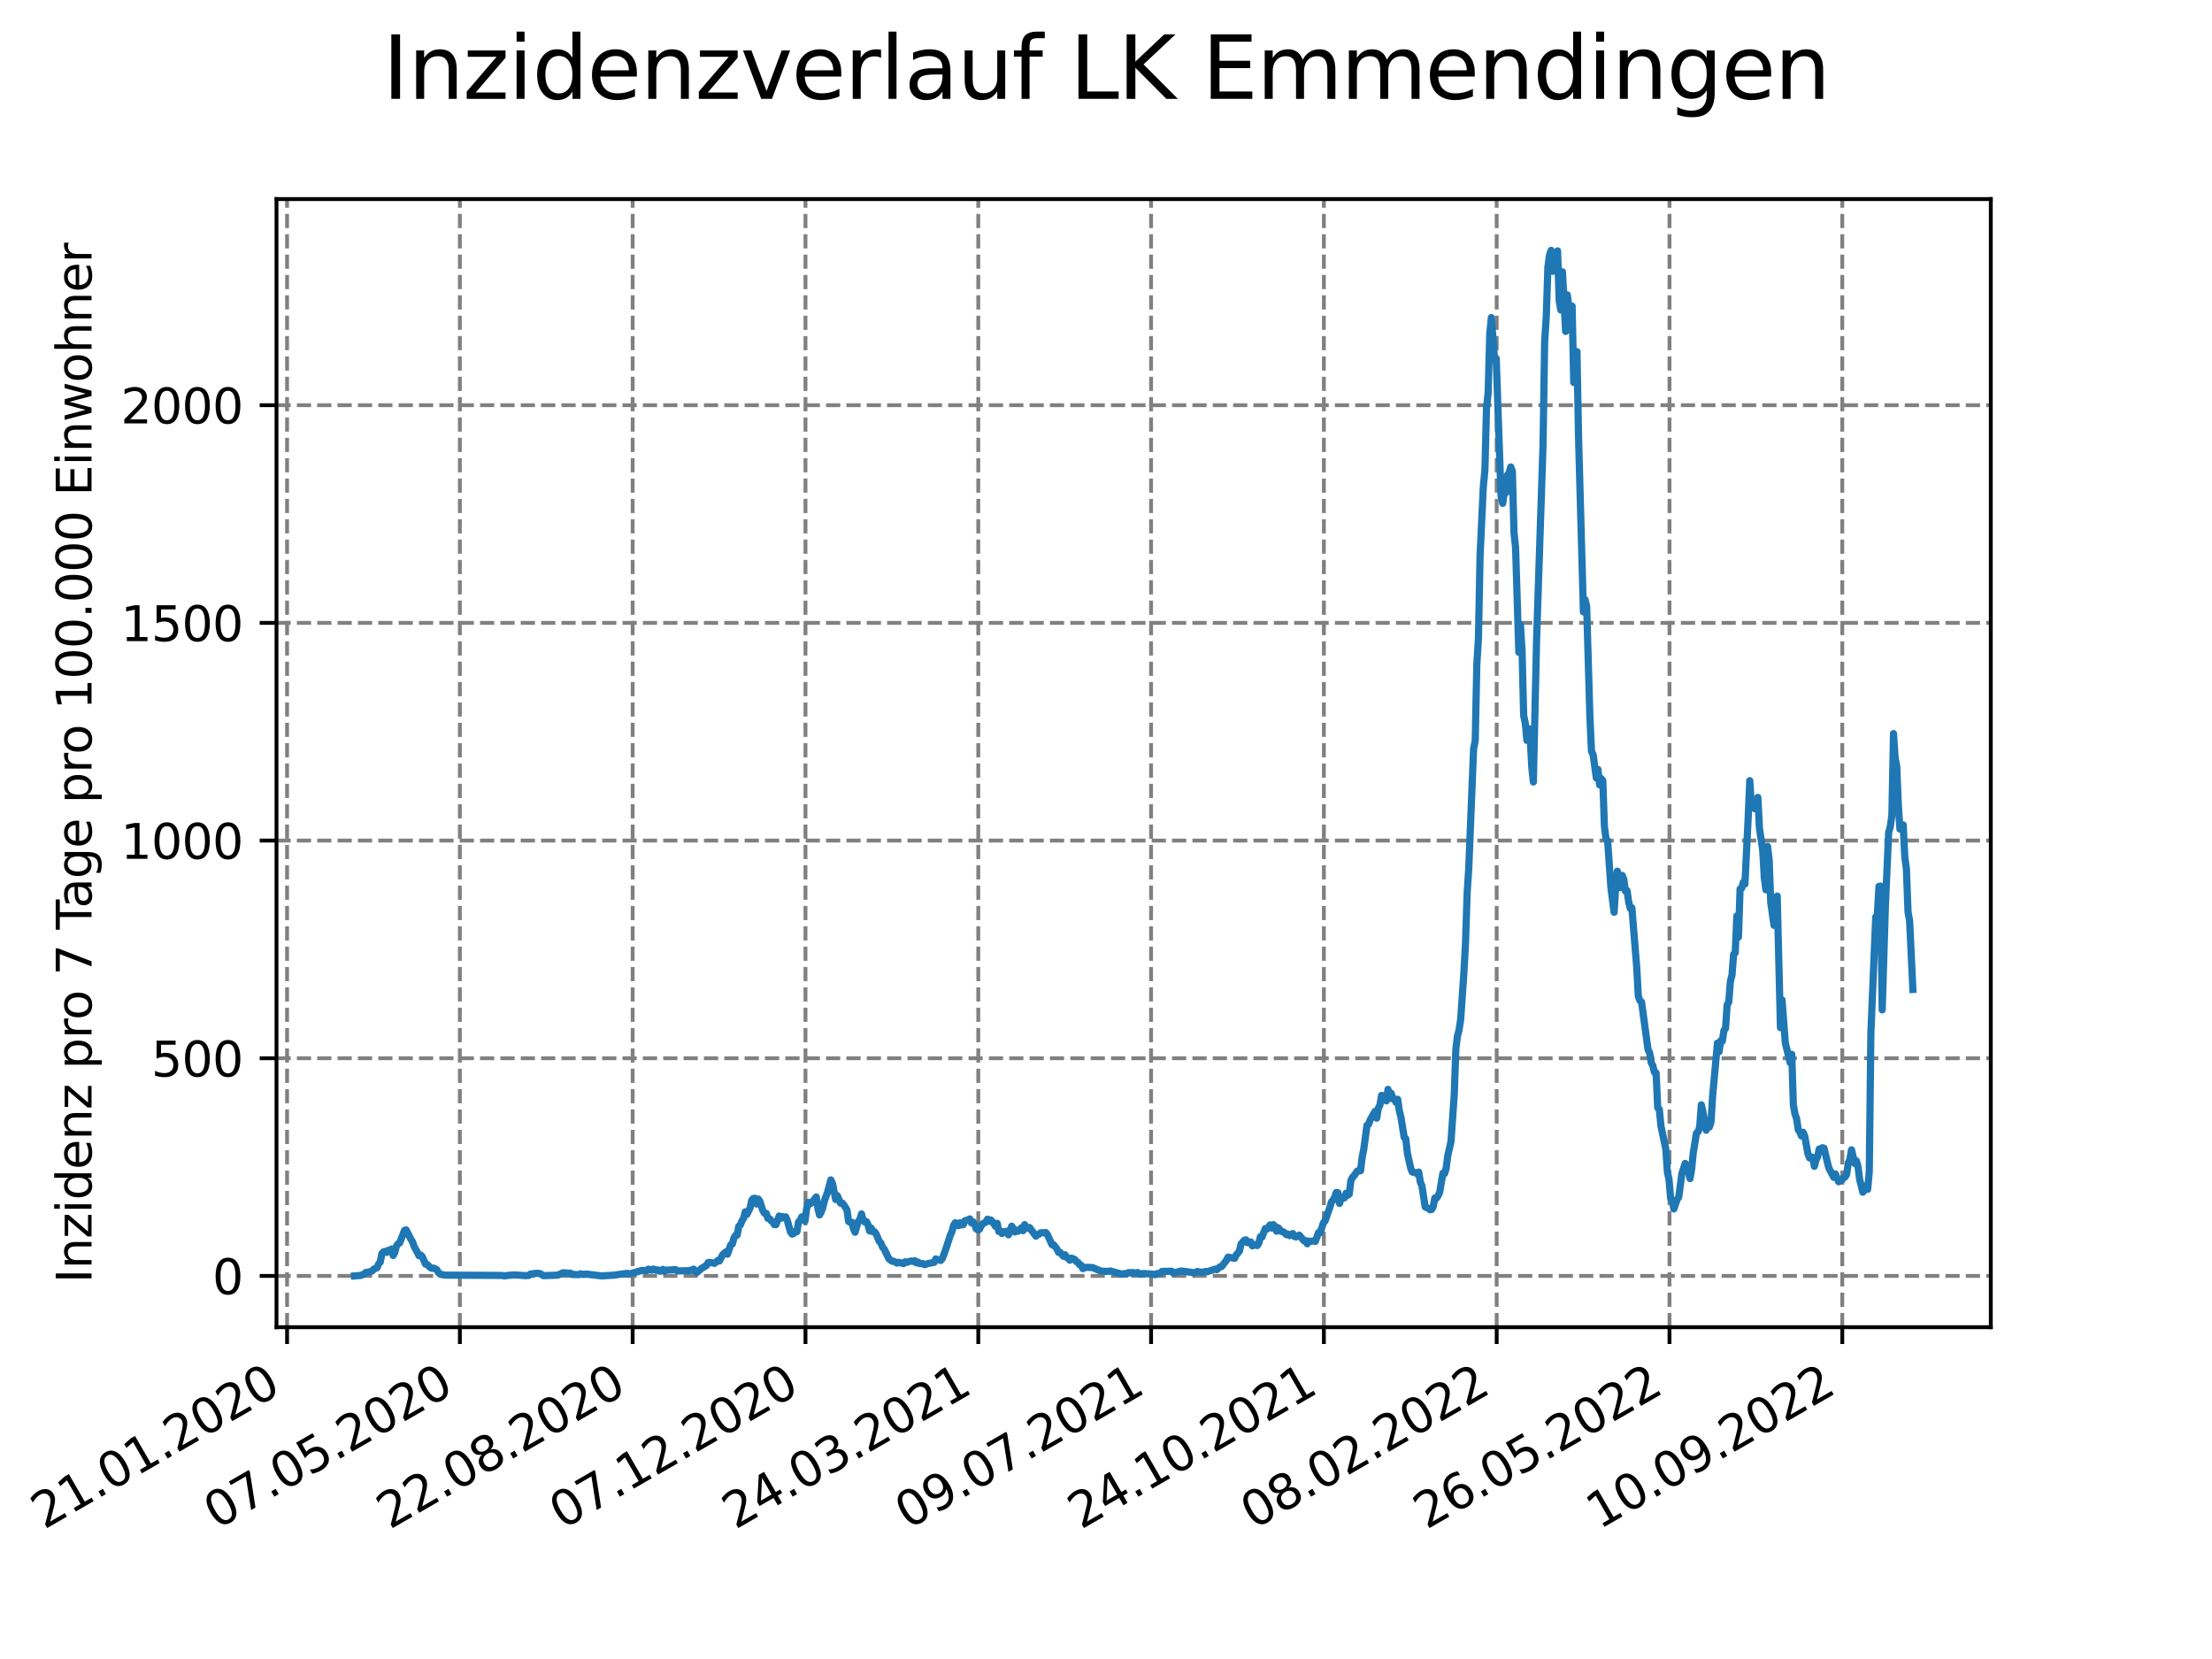 <?xml version="1.0" encoding="utf-8" standalone="no"?>
<!DOCTYPE svg PUBLIC "-//W3C//DTD SVG 1.1//EN"
  "http://www.w3.org/Graphics/SVG/1.1/DTD/svg11.dtd">
<svg xmlns:xlink="http://www.w3.org/1999/xlink" width="460.8pt" height="345.6pt" viewBox="0 0 460.8 345.6" xmlns="http://www.w3.org/2000/svg" version="1.1">
 <defs>
  <style type="text/css">*{stroke-linejoin: round; stroke-linecap: butt}</style>
 </defs>
 <g id="figure_1">
  <g id="patch_1">
   <path d="M 0 345.6 
L 460.8 345.6 
L 460.8 0 
L 0 0 
z
" style="fill: #ffffff"/>
  </g>
  <g id="axes_1">
   <g id="patch_2">
    <path d="M 57.6 276.48 
L 414.72 276.48 
L 414.72 41.472 
L 57.6 41.472 
z
" style="fill: #ffffff"/>
   </g>
   <g id="matplotlib.axis_1">
    <g id="xtick_1">
     <g id="line2d_1">
      <path d="M 59.801 276.48 
L 59.801 41.472 
" clip-path="url(#p11bfceb995)" style="fill: none; stroke-dasharray: 2.96,1.28; stroke-dashoffset: 0; stroke: #808080; stroke-width: 0.8"/>
     </g>
     <g id="line2d_2">
      <defs>
       <path id="m213bbe33f7" d="M 0 0 
L 0 3.5 
" style="stroke: #000000; stroke-width: 0.8"/>
      </defs>
      <g>
       <use xlink:href="#m213bbe33f7" x="59.801" y="276.48" style="stroke: #000000; stroke-width: 0.8"/>
      </g>
     </g>
     <g id="text_1">
      <!-- 21.01.2020 -->
      <g transform="translate(9.176 318.689) rotate(-30) scale(0.1 -0.1)">
       <defs>
        <path id="DejaVuSans-32" d="M 1228 531 
L 3431 531 
L 3431 0 
L 469 0 
L 469 531 
Q 828 903 1448 1529 
Q 2069 2156 2228 2338 
Q 2531 2678 2651 2914 
Q 2772 3150 2772 3378 
Q 2772 3750 2511 3984 
Q 2250 4219 1831 4219 
Q 1534 4219 1204 4116 
Q 875 4013 500 3803 
L 500 4441 
Q 881 4594 1212 4672 
Q 1544 4750 1819 4750 
Q 2544 4750 2975 4387 
Q 3406 4025 3406 3419 
Q 3406 3131 3298 2873 
Q 3191 2616 2906 2266 
Q 2828 2175 2409 1742 
Q 1991 1309 1228 531 
z
" transform="scale(0.016)"/>
        <path id="DejaVuSans-31" d="M 794 531 
L 1825 531 
L 1825 4091 
L 703 3866 
L 703 4441 
L 1819 4666 
L 2450 4666 
L 2450 531 
L 3481 531 
L 3481 0 
L 794 0 
L 794 531 
z
" transform="scale(0.016)"/>
        <path id="DejaVuSans-2e" d="M 684 794 
L 1344 794 
L 1344 0 
L 684 0 
L 684 794 
z
" transform="scale(0.016)"/>
        <path id="DejaVuSans-30" d="M 2034 4250 
Q 1547 4250 1301 3770 
Q 1056 3291 1056 2328 
Q 1056 1369 1301 889 
Q 1547 409 2034 409 
Q 2525 409 2770 889 
Q 3016 1369 3016 2328 
Q 3016 3291 2770 3770 
Q 2525 4250 2034 4250 
z
M 2034 4750 
Q 2819 4750 3233 4129 
Q 3647 3509 3647 2328 
Q 3647 1150 3233 529 
Q 2819 -91 2034 -91 
Q 1250 -91 836 529 
Q 422 1150 422 2328 
Q 422 3509 836 4129 
Q 1250 4750 2034 4750 
z
" transform="scale(0.016)"/>
       </defs>
       <use xlink:href="#DejaVuSans-32"/>
       <use xlink:href="#DejaVuSans-31" x="63.623"/>
       <use xlink:href="#DejaVuSans-2e" x="127.246"/>
       <use xlink:href="#DejaVuSans-30" x="159.033"/>
       <use xlink:href="#DejaVuSans-31" x="222.656"/>
       <use xlink:href="#DejaVuSans-2e" x="286.279"/>
       <use xlink:href="#DejaVuSans-32" x="318.066"/>
       <use xlink:href="#DejaVuSans-30" x="381.689"/>
       <use xlink:href="#DejaVuSans-32" x="445.312"/>
       <use xlink:href="#DejaVuSans-30" x="508.936"/>
      </g>
     </g>
    </g>
    <g id="xtick_2">
     <g id="line2d_3">
      <path d="M 95.799 276.48 
L 95.799 41.472 
" clip-path="url(#p11bfceb995)" style="fill: none; stroke-dasharray: 2.96,1.28; stroke-dashoffset: 0; stroke: #808080; stroke-width: 0.8"/>
     </g>
     <g id="line2d_4">
      <g>
       <use xlink:href="#m213bbe33f7" x="95.799" y="276.48" style="stroke: #000000; stroke-width: 0.8"/>
      </g>
     </g>
     <g id="text_2">
      <!-- 07.05.2020 -->
      <g transform="translate(45.174 318.689) rotate(-30) scale(0.1 -0.1)">
       <defs>
        <path id="DejaVuSans-37" d="M 525 4666 
L 3525 4666 
L 3525 4397 
L 1831 0 
L 1172 0 
L 2766 4134 
L 525 4134 
L 525 4666 
z
" transform="scale(0.016)"/>
        <path id="DejaVuSans-35" d="M 691 4666 
L 3169 4666 
L 3169 4134 
L 1269 4134 
L 1269 2991 
Q 1406 3038 1543 3061 
Q 1681 3084 1819 3084 
Q 2600 3084 3056 2656 
Q 3513 2228 3513 1497 
Q 3513 744 3044 326 
Q 2575 -91 1722 -91 
Q 1428 -91 1123 -41 
Q 819 9 494 109 
L 494 744 
Q 775 591 1075 516 
Q 1375 441 1709 441 
Q 2250 441 2565 725 
Q 2881 1009 2881 1497 
Q 2881 1984 2565 2268 
Q 2250 2553 1709 2553 
Q 1456 2553 1204 2497 
Q 953 2441 691 2322 
L 691 4666 
z
" transform="scale(0.016)"/>
       </defs>
       <use xlink:href="#DejaVuSans-30"/>
       <use xlink:href="#DejaVuSans-37" x="63.623"/>
       <use xlink:href="#DejaVuSans-2e" x="127.246"/>
       <use xlink:href="#DejaVuSans-30" x="159.033"/>
       <use xlink:href="#DejaVuSans-35" x="222.656"/>
       <use xlink:href="#DejaVuSans-2e" x="286.279"/>
       <use xlink:href="#DejaVuSans-32" x="318.066"/>
       <use xlink:href="#DejaVuSans-30" x="381.689"/>
       <use xlink:href="#DejaVuSans-32" x="445.312"/>
       <use xlink:href="#DejaVuSans-30" x="508.936"/>
      </g>
     </g>
    </g>
    <g id="xtick_3">
     <g id="line2d_5">
      <path d="M 131.797 276.48 
L 131.797 41.472 
" clip-path="url(#p11bfceb995)" style="fill: none; stroke-dasharray: 2.96,1.28; stroke-dashoffset: 0; stroke: #808080; stroke-width: 0.8"/>
     </g>
     <g id="line2d_6">
      <g>
       <use xlink:href="#m213bbe33f7" x="131.797" y="276.48" style="stroke: #000000; stroke-width: 0.8"/>
      </g>
     </g>
     <g id="text_3">
      <!-- 22.08.2020 -->
      <g transform="translate(81.172 318.689) rotate(-30) scale(0.1 -0.1)">
       <defs>
        <path id="DejaVuSans-38" d="M 2034 2216 
Q 1584 2216 1326 1975 
Q 1069 1734 1069 1313 
Q 1069 891 1326 650 
Q 1584 409 2034 409 
Q 2484 409 2743 651 
Q 3003 894 3003 1313 
Q 3003 1734 2745 1975 
Q 2488 2216 2034 2216 
z
M 1403 2484 
Q 997 2584 770 2862 
Q 544 3141 544 3541 
Q 544 4100 942 4425 
Q 1341 4750 2034 4750 
Q 2731 4750 3128 4425 
Q 3525 4100 3525 3541 
Q 3525 3141 3298 2862 
Q 3072 2584 2669 2484 
Q 3125 2378 3379 2068 
Q 3634 1759 3634 1313 
Q 3634 634 3220 271 
Q 2806 -91 2034 -91 
Q 1263 -91 848 271 
Q 434 634 434 1313 
Q 434 1759 690 2068 
Q 947 2378 1403 2484 
z
M 1172 3481 
Q 1172 3119 1398 2916 
Q 1625 2713 2034 2713 
Q 2441 2713 2670 2916 
Q 2900 3119 2900 3481 
Q 2900 3844 2670 4047 
Q 2441 4250 2034 4250 
Q 1625 4250 1398 4047 
Q 1172 3844 1172 3481 
z
" transform="scale(0.016)"/>
       </defs>
       <use xlink:href="#DejaVuSans-32"/>
       <use xlink:href="#DejaVuSans-32" x="63.623"/>
       <use xlink:href="#DejaVuSans-2e" x="127.246"/>
       <use xlink:href="#DejaVuSans-30" x="159.033"/>
       <use xlink:href="#DejaVuSans-38" x="222.656"/>
       <use xlink:href="#DejaVuSans-2e" x="286.279"/>
       <use xlink:href="#DejaVuSans-32" x="318.066"/>
       <use xlink:href="#DejaVuSans-30" x="381.689"/>
       <use xlink:href="#DejaVuSans-32" x="445.312"/>
       <use xlink:href="#DejaVuSans-30" x="508.936"/>
      </g>
     </g>
    </g>
    <g id="xtick_4">
     <g id="line2d_7">
      <path d="M 167.795 276.48 
L 167.795 41.472 
" clip-path="url(#p11bfceb995)" style="fill: none; stroke-dasharray: 2.96,1.28; stroke-dashoffset: 0; stroke: #808080; stroke-width: 0.8"/>
     </g>
     <g id="line2d_8">
      <g>
       <use xlink:href="#m213bbe33f7" x="167.795" y="276.48" style="stroke: #000000; stroke-width: 0.8"/>
      </g>
     </g>
     <g id="text_4">
      <!-- 07.12.2020 -->
      <g transform="translate(117.169 318.689) rotate(-30) scale(0.1 -0.1)">
       <use xlink:href="#DejaVuSans-30"/>
       <use xlink:href="#DejaVuSans-37" x="63.623"/>
       <use xlink:href="#DejaVuSans-2e" x="127.246"/>
       <use xlink:href="#DejaVuSans-31" x="159.033"/>
       <use xlink:href="#DejaVuSans-32" x="222.656"/>
       <use xlink:href="#DejaVuSans-2e" x="286.279"/>
       <use xlink:href="#DejaVuSans-32" x="318.066"/>
       <use xlink:href="#DejaVuSans-30" x="381.689"/>
       <use xlink:href="#DejaVuSans-32" x="445.312"/>
       <use xlink:href="#DejaVuSans-30" x="508.936"/>
      </g>
     </g>
    </g>
    <g id="xtick_5">
     <g id="line2d_9">
      <path d="M 203.793 276.48 
L 203.793 41.472 
" clip-path="url(#p11bfceb995)" style="fill: none; stroke-dasharray: 2.96,1.28; stroke-dashoffset: 0; stroke: #808080; stroke-width: 0.8"/>
     </g>
     <g id="line2d_10">
      <g>
       <use xlink:href="#m213bbe33f7" x="203.793" y="276.48" style="stroke: #000000; stroke-width: 0.8"/>
      </g>
     </g>
     <g id="text_5">
      <!-- 24.03.2021 -->
      <g transform="translate(153.167 318.689) rotate(-30) scale(0.1 -0.1)">
       <defs>
        <path id="DejaVuSans-34" d="M 2419 4116 
L 825 1625 
L 2419 1625 
L 2419 4116 
z
M 2253 4666 
L 3047 4666 
L 3047 1625 
L 3713 1625 
L 3713 1100 
L 3047 1100 
L 3047 0 
L 2419 0 
L 2419 1100 
L 313 1100 
L 313 1709 
L 2253 4666 
z
" transform="scale(0.016)"/>
        <path id="DejaVuSans-33" d="M 2597 2516 
Q 3050 2419 3304 2112 
Q 3559 1806 3559 1356 
Q 3559 666 3084 287 
Q 2609 -91 1734 -91 
Q 1441 -91 1130 -33 
Q 819 25 488 141 
L 488 750 
Q 750 597 1062 519 
Q 1375 441 1716 441 
Q 2309 441 2620 675 
Q 2931 909 2931 1356 
Q 2931 1769 2642 2001 
Q 2353 2234 1838 2234 
L 1294 2234 
L 1294 2753 
L 1863 2753 
Q 2328 2753 2575 2939 
Q 2822 3125 2822 3475 
Q 2822 3834 2567 4026 
Q 2313 4219 1838 4219 
Q 1578 4219 1281 4162 
Q 984 4106 628 3988 
L 628 4550 
Q 988 4650 1302 4700 
Q 1616 4750 1894 4750 
Q 2613 4750 3031 4423 
Q 3450 4097 3450 3541 
Q 3450 3153 3228 2886 
Q 3006 2619 2597 2516 
z
" transform="scale(0.016)"/>
       </defs>
       <use xlink:href="#DejaVuSans-32"/>
       <use xlink:href="#DejaVuSans-34" x="63.623"/>
       <use xlink:href="#DejaVuSans-2e" x="127.246"/>
       <use xlink:href="#DejaVuSans-30" x="159.033"/>
       <use xlink:href="#DejaVuSans-33" x="222.656"/>
       <use xlink:href="#DejaVuSans-2e" x="286.279"/>
       <use xlink:href="#DejaVuSans-32" x="318.066"/>
       <use xlink:href="#DejaVuSans-30" x="381.689"/>
       <use xlink:href="#DejaVuSans-32" x="445.312"/>
       <use xlink:href="#DejaVuSans-31" x="508.936"/>
      </g>
     </g>
    </g>
    <g id="xtick_6">
     <g id="line2d_11">
      <path d="M 239.791 276.48 
L 239.791 41.472 
" clip-path="url(#p11bfceb995)" style="fill: none; stroke-dasharray: 2.96,1.28; stroke-dashoffset: 0; stroke: #808080; stroke-width: 0.8"/>
     </g>
     <g id="line2d_12">
      <g>
       <use xlink:href="#m213bbe33f7" x="239.791" y="276.48" style="stroke: #000000; stroke-width: 0.8"/>
      </g>
     </g>
     <g id="text_6">
      <!-- 09.07.2021 -->
      <g transform="translate(189.165 318.689) rotate(-30) scale(0.1 -0.1)">
       <defs>
        <path id="DejaVuSans-39" d="M 703 97 
L 703 672 
Q 941 559 1184 500 
Q 1428 441 1663 441 
Q 2288 441 2617 861 
Q 2947 1281 2994 2138 
Q 2813 1869 2534 1725 
Q 2256 1581 1919 1581 
Q 1219 1581 811 2004 
Q 403 2428 403 3163 
Q 403 3881 828 4315 
Q 1253 4750 1959 4750 
Q 2769 4750 3195 4129 
Q 3622 3509 3622 2328 
Q 3622 1225 3098 567 
Q 2575 -91 1691 -91 
Q 1453 -91 1209 -44 
Q 966 3 703 97 
z
M 1959 2075 
Q 2384 2075 2632 2365 
Q 2881 2656 2881 3163 
Q 2881 3666 2632 3958 
Q 2384 4250 1959 4250 
Q 1534 4250 1286 3958 
Q 1038 3666 1038 3163 
Q 1038 2656 1286 2365 
Q 1534 2075 1959 2075 
z
" transform="scale(0.016)"/>
       </defs>
       <use xlink:href="#DejaVuSans-30"/>
       <use xlink:href="#DejaVuSans-39" x="63.623"/>
       <use xlink:href="#DejaVuSans-2e" x="127.246"/>
       <use xlink:href="#DejaVuSans-30" x="159.033"/>
       <use xlink:href="#DejaVuSans-37" x="222.656"/>
       <use xlink:href="#DejaVuSans-2e" x="286.279"/>
       <use xlink:href="#DejaVuSans-32" x="318.066"/>
       <use xlink:href="#DejaVuSans-30" x="381.689"/>
       <use xlink:href="#DejaVuSans-32" x="445.312"/>
       <use xlink:href="#DejaVuSans-31" x="508.936"/>
      </g>
     </g>
    </g>
    <g id="xtick_7">
     <g id="line2d_13">
      <path d="M 275.789 276.48 
L 275.789 41.472 
" clip-path="url(#p11bfceb995)" style="fill: none; stroke-dasharray: 2.96,1.28; stroke-dashoffset: 0; stroke: #808080; stroke-width: 0.8"/>
     </g>
     <g id="line2d_14">
      <g>
       <use xlink:href="#m213bbe33f7" x="275.789" y="276.48" style="stroke: #000000; stroke-width: 0.8"/>
      </g>
     </g>
     <g id="text_7">
      <!-- 24.10.2021 -->
      <g transform="translate(225.163 318.689) rotate(-30) scale(0.1 -0.1)">
       <use xlink:href="#DejaVuSans-32"/>
       <use xlink:href="#DejaVuSans-34" x="63.623"/>
       <use xlink:href="#DejaVuSans-2e" x="127.246"/>
       <use xlink:href="#DejaVuSans-31" x="159.033"/>
       <use xlink:href="#DejaVuSans-30" x="222.656"/>
       <use xlink:href="#DejaVuSans-2e" x="286.279"/>
       <use xlink:href="#DejaVuSans-32" x="318.066"/>
       <use xlink:href="#DejaVuSans-30" x="381.689"/>
       <use xlink:href="#DejaVuSans-32" x="445.312"/>
       <use xlink:href="#DejaVuSans-31" x="508.936"/>
      </g>
     </g>
    </g>
    <g id="xtick_8">
     <g id="line2d_15">
      <path d="M 311.787 276.48 
L 311.787 41.472 
" clip-path="url(#p11bfceb995)" style="fill: none; stroke-dasharray: 2.96,1.28; stroke-dashoffset: 0; stroke: #808080; stroke-width: 0.8"/>
     </g>
     <g id="line2d_16">
      <g>
       <use xlink:href="#m213bbe33f7" x="311.787" y="276.48" style="stroke: #000000; stroke-width: 0.8"/>
      </g>
     </g>
     <g id="text_8">
      <!-- 08.02.2022 -->
      <g transform="translate(261.161 318.689) rotate(-30) scale(0.1 -0.1)">
       <use xlink:href="#DejaVuSans-30"/>
       <use xlink:href="#DejaVuSans-38" x="63.623"/>
       <use xlink:href="#DejaVuSans-2e" x="127.246"/>
       <use xlink:href="#DejaVuSans-30" x="159.033"/>
       <use xlink:href="#DejaVuSans-32" x="222.656"/>
       <use xlink:href="#DejaVuSans-2e" x="286.279"/>
       <use xlink:href="#DejaVuSans-32" x="318.066"/>
       <use xlink:href="#DejaVuSans-30" x="381.689"/>
       <use xlink:href="#DejaVuSans-32" x="445.312"/>
       <use xlink:href="#DejaVuSans-32" x="508.936"/>
      </g>
     </g>
    </g>
    <g id="xtick_9">
     <g id="line2d_17">
      <path d="M 347.785 276.48 
L 347.785 41.472 
" clip-path="url(#p11bfceb995)" style="fill: none; stroke-dasharray: 2.96,1.28; stroke-dashoffset: 0; stroke: #808080; stroke-width: 0.8"/>
     </g>
     <g id="line2d_18">
      <g>
       <use xlink:href="#m213bbe33f7" x="347.785" y="276.48" style="stroke: #000000; stroke-width: 0.8"/>
      </g>
     </g>
     <g id="text_9">
      <!-- 26.05.2022 -->
      <g transform="translate(297.159 318.689) rotate(-30) scale(0.1 -0.1)">
       <defs>
        <path id="DejaVuSans-36" d="M 2113 2584 
Q 1688 2584 1439 2293 
Q 1191 2003 1191 1497 
Q 1191 994 1439 701 
Q 1688 409 2113 409 
Q 2538 409 2786 701 
Q 3034 994 3034 1497 
Q 3034 2003 2786 2293 
Q 2538 2584 2113 2584 
z
M 3366 4563 
L 3366 3988 
Q 3128 4100 2886 4159 
Q 2644 4219 2406 4219 
Q 1781 4219 1451 3797 
Q 1122 3375 1075 2522 
Q 1259 2794 1537 2939 
Q 1816 3084 2150 3084 
Q 2853 3084 3261 2657 
Q 3669 2231 3669 1497 
Q 3669 778 3244 343 
Q 2819 -91 2113 -91 
Q 1303 -91 875 529 
Q 447 1150 447 2328 
Q 447 3434 972 4092 
Q 1497 4750 2381 4750 
Q 2619 4750 2861 4703 
Q 3103 4656 3366 4563 
z
" transform="scale(0.016)"/>
       </defs>
       <use xlink:href="#DejaVuSans-32"/>
       <use xlink:href="#DejaVuSans-36" x="63.623"/>
       <use xlink:href="#DejaVuSans-2e" x="127.246"/>
       <use xlink:href="#DejaVuSans-30" x="159.033"/>
       <use xlink:href="#DejaVuSans-35" x="222.656"/>
       <use xlink:href="#DejaVuSans-2e" x="286.279"/>
       <use xlink:href="#DejaVuSans-32" x="318.066"/>
       <use xlink:href="#DejaVuSans-30" x="381.689"/>
       <use xlink:href="#DejaVuSans-32" x="445.312"/>
       <use xlink:href="#DejaVuSans-32" x="508.936"/>
      </g>
     </g>
    </g>
    <g id="xtick_10">
     <g id="line2d_19">
      <path d="M 383.782 276.48 
L 383.782 41.472 
" clip-path="url(#p11bfceb995)" style="fill: none; stroke-dasharray: 2.96,1.28; stroke-dashoffset: 0; stroke: #808080; stroke-width: 0.8"/>
     </g>
     <g id="line2d_20">
      <g>
       <use xlink:href="#m213bbe33f7" x="383.782" y="276.48" style="stroke: #000000; stroke-width: 0.8"/>
      </g>
     </g>
     <g id="text_10">
      <!-- 10.09.2022 -->
      <g transform="translate(333.157 318.689) rotate(-30) scale(0.1 -0.1)">
       <use xlink:href="#DejaVuSans-31"/>
       <use xlink:href="#DejaVuSans-30" x="63.623"/>
       <use xlink:href="#DejaVuSans-2e" x="127.246"/>
       <use xlink:href="#DejaVuSans-30" x="159.033"/>
       <use xlink:href="#DejaVuSans-39" x="222.656"/>
       <use xlink:href="#DejaVuSans-2e" x="286.279"/>
       <use xlink:href="#DejaVuSans-32" x="318.066"/>
       <use xlink:href="#DejaVuSans-30" x="381.689"/>
       <use xlink:href="#DejaVuSans-32" x="445.312"/>
       <use xlink:href="#DejaVuSans-32" x="508.936"/>
      </g>
     </g>
    </g>
   </g>
   <g id="matplotlib.axis_2">
    <g id="ytick_1">
     <g id="line2d_21">
      <path d="M 57.6 265.798 
L 414.72 265.798 
" clip-path="url(#p11bfceb995)" style="fill: none; stroke-dasharray: 2.96,1.28; stroke-dashoffset: 0; stroke: #808080; stroke-width: 0.8"/>
     </g>
     <g id="line2d_22">
      <defs>
       <path id="mc8d0d2dc6a" d="M 0 0 
L -3.5 0 
" style="stroke: #000000; stroke-width: 0.8"/>
      </defs>
      <g>
       <use xlink:href="#mc8d0d2dc6a" x="57.6" y="265.798" style="stroke: #000000; stroke-width: 0.8"/>
      </g>
     </g>
     <g id="text_11">
      <!-- 0 -->
      <g transform="translate(44.237 269.597) scale(0.1 -0.1)">
       <use xlink:href="#DejaVuSans-30"/>
      </g>
     </g>
    </g>
    <g id="ytick_2">
     <g id="line2d_23">
      <path d="M 57.6 220.451 
L 414.72 220.451 
" clip-path="url(#p11bfceb995)" style="fill: none; stroke-dasharray: 2.96,1.28; stroke-dashoffset: 0; stroke: #808080; stroke-width: 0.8"/>
     </g>
     <g id="line2d_24">
      <g>
       <use xlink:href="#mc8d0d2dc6a" x="57.6" y="220.451" style="stroke: #000000; stroke-width: 0.8"/>
      </g>
     </g>
     <g id="text_12">
      <!-- 500 -->
      <g transform="translate(31.512 224.25) scale(0.1 -0.1)">
       <use xlink:href="#DejaVuSans-35"/>
       <use xlink:href="#DejaVuSans-30" x="63.623"/>
       <use xlink:href="#DejaVuSans-30" x="127.246"/>
      </g>
     </g>
    </g>
    <g id="ytick_3">
     <g id="line2d_25">
      <path d="M 57.6 175.104 
L 414.72 175.104 
" clip-path="url(#p11bfceb995)" style="fill: none; stroke-dasharray: 2.96,1.28; stroke-dashoffset: 0; stroke: #808080; stroke-width: 0.8"/>
     </g>
     <g id="line2d_26">
      <g>
       <use xlink:href="#mc8d0d2dc6a" x="57.6" y="175.104" style="stroke: #000000; stroke-width: 0.8"/>
      </g>
     </g>
     <g id="text_13">
      <!-- 1000 -->
      <g transform="translate(25.15 178.903) scale(0.1 -0.1)">
       <use xlink:href="#DejaVuSans-31"/>
       <use xlink:href="#DejaVuSans-30" x="63.623"/>
       <use xlink:href="#DejaVuSans-30" x="127.246"/>
       <use xlink:href="#DejaVuSans-30" x="190.869"/>
      </g>
     </g>
    </g>
    <g id="ytick_4">
     <g id="line2d_27">
      <path d="M 57.6 129.757 
L 414.72 129.757 
" clip-path="url(#p11bfceb995)" style="fill: none; stroke-dasharray: 2.96,1.28; stroke-dashoffset: 0; stroke: #808080; stroke-width: 0.8"/>
     </g>
     <g id="line2d_28">
      <g>
       <use xlink:href="#mc8d0d2dc6a" x="57.6" y="129.757" style="stroke: #000000; stroke-width: 0.8"/>
      </g>
     </g>
     <g id="text_14">
      <!-- 1500 -->
      <g transform="translate(25.15 133.556) scale(0.1 -0.1)">
       <use xlink:href="#DejaVuSans-31"/>
       <use xlink:href="#DejaVuSans-35" x="63.623"/>
       <use xlink:href="#DejaVuSans-30" x="127.246"/>
       <use xlink:href="#DejaVuSans-30" x="190.869"/>
      </g>
     </g>
    </g>
    <g id="ytick_5">
     <g id="line2d_29">
      <path d="M 57.6 84.41 
L 414.72 84.41 
" clip-path="url(#p11bfceb995)" style="fill: none; stroke-dasharray: 2.96,1.28; stroke-dashoffset: 0; stroke: #808080; stroke-width: 0.8"/>
     </g>
     <g id="line2d_30">
      <g>
       <use xlink:href="#mc8d0d2dc6a" x="57.6" y="84.41" style="stroke: #000000; stroke-width: 0.8"/>
      </g>
     </g>
     <g id="text_15">
      <!-- 2000 -->
      <g transform="translate(25.15 88.209) scale(0.1 -0.1)">
       <use xlink:href="#DejaVuSans-32"/>
       <use xlink:href="#DejaVuSans-30" x="63.623"/>
       <use xlink:href="#DejaVuSans-30" x="127.246"/>
       <use xlink:href="#DejaVuSans-30" x="190.869"/>
      </g>
     </g>
    </g>
    <g id="text_16">
     <!-- Inzidenz pro 7 Tage pro 100.000 Einwohner -->
     <g transform="translate(19.07 267.301) rotate(-90) scale(0.1 -0.1)">
      <defs>
       <path id="DejaVuSans-49" d="M 628 4666 
L 1259 4666 
L 1259 0 
L 628 0 
L 628 4666 
z
" transform="scale(0.016)"/>
       <path id="DejaVuSans-6e" d="M 3513 2113 
L 3513 0 
L 2938 0 
L 2938 2094 
Q 2938 2591 2744 2837 
Q 2550 3084 2163 3084 
Q 1697 3084 1428 2787 
Q 1159 2491 1159 1978 
L 1159 0 
L 581 0 
L 581 3500 
L 1159 3500 
L 1159 2956 
Q 1366 3272 1645 3428 
Q 1925 3584 2291 3584 
Q 2894 3584 3203 3211 
Q 3513 2838 3513 2113 
z
" transform="scale(0.016)"/>
       <path id="DejaVuSans-7a" d="M 353 3500 
L 3084 3500 
L 3084 2975 
L 922 459 
L 3084 459 
L 3084 0 
L 275 0 
L 275 525 
L 2438 3041 
L 353 3041 
L 353 3500 
z
" transform="scale(0.016)"/>
       <path id="DejaVuSans-69" d="M 603 3500 
L 1178 3500 
L 1178 0 
L 603 0 
L 603 3500 
z
M 603 4863 
L 1178 4863 
L 1178 4134 
L 603 4134 
L 603 4863 
z
" transform="scale(0.016)"/>
       <path id="DejaVuSans-64" d="M 2906 2969 
L 2906 4863 
L 3481 4863 
L 3481 0 
L 2906 0 
L 2906 525 
Q 2725 213 2448 61 
Q 2172 -91 1784 -91 
Q 1150 -91 751 415 
Q 353 922 353 1747 
Q 353 2572 751 3078 
Q 1150 3584 1784 3584 
Q 2172 3584 2448 3432 
Q 2725 3281 2906 2969 
z
M 947 1747 
Q 947 1113 1208 752 
Q 1469 391 1925 391 
Q 2381 391 2643 752 
Q 2906 1113 2906 1747 
Q 2906 2381 2643 2742 
Q 2381 3103 1925 3103 
Q 1469 3103 1208 2742 
Q 947 2381 947 1747 
z
" transform="scale(0.016)"/>
       <path id="DejaVuSans-65" d="M 3597 1894 
L 3597 1613 
L 953 1613 
Q 991 1019 1311 708 
Q 1631 397 2203 397 
Q 2534 397 2845 478 
Q 3156 559 3463 722 
L 3463 178 
Q 3153 47 2828 -22 
Q 2503 -91 2169 -91 
Q 1331 -91 842 396 
Q 353 884 353 1716 
Q 353 2575 817 3079 
Q 1281 3584 2069 3584 
Q 2775 3584 3186 3129 
Q 3597 2675 3597 1894 
z
M 3022 2063 
Q 3016 2534 2758 2815 
Q 2500 3097 2075 3097 
Q 1594 3097 1305 2825 
Q 1016 2553 972 2059 
L 3022 2063 
z
" transform="scale(0.016)"/>
       <path id="DejaVuSans-20" transform="scale(0.016)"/>
       <path id="DejaVuSans-70" d="M 1159 525 
L 1159 -1331 
L 581 -1331 
L 581 3500 
L 1159 3500 
L 1159 2969 
Q 1341 3281 1617 3432 
Q 1894 3584 2278 3584 
Q 2916 3584 3314 3078 
Q 3713 2572 3713 1747 
Q 3713 922 3314 415 
Q 2916 -91 2278 -91 
Q 1894 -91 1617 61 
Q 1341 213 1159 525 
z
M 3116 1747 
Q 3116 2381 2855 2742 
Q 2594 3103 2138 3103 
Q 1681 3103 1420 2742 
Q 1159 2381 1159 1747 
Q 1159 1113 1420 752 
Q 1681 391 2138 391 
Q 2594 391 2855 752 
Q 3116 1113 3116 1747 
z
" transform="scale(0.016)"/>
       <path id="DejaVuSans-72" d="M 2631 2963 
Q 2534 3019 2420 3045 
Q 2306 3072 2169 3072 
Q 1681 3072 1420 2755 
Q 1159 2438 1159 1844 
L 1159 0 
L 581 0 
L 581 3500 
L 1159 3500 
L 1159 2956 
Q 1341 3275 1631 3429 
Q 1922 3584 2338 3584 
Q 2397 3584 2469 3576 
Q 2541 3569 2628 3553 
L 2631 2963 
z
" transform="scale(0.016)"/>
       <path id="DejaVuSans-6f" d="M 1959 3097 
Q 1497 3097 1228 2736 
Q 959 2375 959 1747 
Q 959 1119 1226 758 
Q 1494 397 1959 397 
Q 2419 397 2687 759 
Q 2956 1122 2956 1747 
Q 2956 2369 2687 2733 
Q 2419 3097 1959 3097 
z
M 1959 3584 
Q 2709 3584 3137 3096 
Q 3566 2609 3566 1747 
Q 3566 888 3137 398 
Q 2709 -91 1959 -91 
Q 1206 -91 779 398 
Q 353 888 353 1747 
Q 353 2609 779 3096 
Q 1206 3584 1959 3584 
z
" transform="scale(0.016)"/>
       <path id="DejaVuSans-54" d="M -19 4666 
L 3928 4666 
L 3928 4134 
L 2272 4134 
L 2272 0 
L 1638 0 
L 1638 4134 
L -19 4134 
L -19 4666 
z
" transform="scale(0.016)"/>
       <path id="DejaVuSans-61" d="M 2194 1759 
Q 1497 1759 1228 1600 
Q 959 1441 959 1056 
Q 959 750 1161 570 
Q 1363 391 1709 391 
Q 2188 391 2477 730 
Q 2766 1069 2766 1631 
L 2766 1759 
L 2194 1759 
z
M 3341 1997 
L 3341 0 
L 2766 0 
L 2766 531 
Q 2569 213 2275 61 
Q 1981 -91 1556 -91 
Q 1019 -91 701 211 
Q 384 513 384 1019 
Q 384 1609 779 1909 
Q 1175 2209 1959 2209 
L 2766 2209 
L 2766 2266 
Q 2766 2663 2505 2880 
Q 2244 3097 1772 3097 
Q 1472 3097 1187 3025 
Q 903 2953 641 2809 
L 641 3341 
Q 956 3463 1253 3523 
Q 1550 3584 1831 3584 
Q 2591 3584 2966 3190 
Q 3341 2797 3341 1997 
z
" transform="scale(0.016)"/>
       <path id="DejaVuSans-67" d="M 2906 1791 
Q 2906 2416 2648 2759 
Q 2391 3103 1925 3103 
Q 1463 3103 1205 2759 
Q 947 2416 947 1791 
Q 947 1169 1205 825 
Q 1463 481 1925 481 
Q 2391 481 2648 825 
Q 2906 1169 2906 1791 
z
M 3481 434 
Q 3481 -459 3084 -895 
Q 2688 -1331 1869 -1331 
Q 1566 -1331 1297 -1286 
Q 1028 -1241 775 -1147 
L 775 -588 
Q 1028 -725 1275 -790 
Q 1522 -856 1778 -856 
Q 2344 -856 2625 -561 
Q 2906 -266 2906 331 
L 2906 616 
Q 2728 306 2450 153 
Q 2172 0 1784 0 
Q 1141 0 747 490 
Q 353 981 353 1791 
Q 353 2603 747 3093 
Q 1141 3584 1784 3584 
Q 2172 3584 2450 3431 
Q 2728 3278 2906 2969 
L 2906 3500 
L 3481 3500 
L 3481 434 
z
" transform="scale(0.016)"/>
       <path id="DejaVuSans-45" d="M 628 4666 
L 3578 4666 
L 3578 4134 
L 1259 4134 
L 1259 2753 
L 3481 2753 
L 3481 2222 
L 1259 2222 
L 1259 531 
L 3634 531 
L 3634 0 
L 628 0 
L 628 4666 
z
" transform="scale(0.016)"/>
       <path id="DejaVuSans-77" d="M 269 3500 
L 844 3500 
L 1563 769 
L 2278 3500 
L 2956 3500 
L 3675 769 
L 4391 3500 
L 4966 3500 
L 4050 0 
L 3372 0 
L 2619 2869 
L 1863 0 
L 1184 0 
L 269 3500 
z
" transform="scale(0.016)"/>
       <path id="DejaVuSans-68" d="M 3513 2113 
L 3513 0 
L 2938 0 
L 2938 2094 
Q 2938 2591 2744 2837 
Q 2550 3084 2163 3084 
Q 1697 3084 1428 2787 
Q 1159 2491 1159 1978 
L 1159 0 
L 581 0 
L 581 4863 
L 1159 4863 
L 1159 2956 
Q 1366 3272 1645 3428 
Q 1925 3584 2291 3584 
Q 2894 3584 3203 3211 
Q 3513 2838 3513 2113 
z
" transform="scale(0.016)"/>
      </defs>
      <use xlink:href="#DejaVuSans-49"/>
      <use xlink:href="#DejaVuSans-6e" x="29.492"/>
      <use xlink:href="#DejaVuSans-7a" x="92.871"/>
      <use xlink:href="#DejaVuSans-69" x="145.361"/>
      <use xlink:href="#DejaVuSans-64" x="173.145"/>
      <use xlink:href="#DejaVuSans-65" x="236.621"/>
      <use xlink:href="#DejaVuSans-6e" x="298.145"/>
      <use xlink:href="#DejaVuSans-7a" x="361.523"/>
      <use xlink:href="#DejaVuSans-20" x="414.014"/>
      <use xlink:href="#DejaVuSans-70" x="445.801"/>
      <use xlink:href="#DejaVuSans-72" x="509.277"/>
      <use xlink:href="#DejaVuSans-6f" x="548.141"/>
      <use xlink:href="#DejaVuSans-20" x="609.322"/>
      <use xlink:href="#DejaVuSans-37" x="641.109"/>
      <use xlink:href="#DejaVuSans-20" x="704.732"/>
      <use xlink:href="#DejaVuSans-54" x="736.52"/>
      <use xlink:href="#DejaVuSans-61" x="781.104"/>
      <use xlink:href="#DejaVuSans-67" x="842.383"/>
      <use xlink:href="#DejaVuSans-65" x="905.859"/>
      <use xlink:href="#DejaVuSans-20" x="967.383"/>
      <use xlink:href="#DejaVuSans-70" x="999.17"/>
      <use xlink:href="#DejaVuSans-72" x="1062.646"/>
      <use xlink:href="#DejaVuSans-6f" x="1101.51"/>
      <use xlink:href="#DejaVuSans-20" x="1162.691"/>
      <use xlink:href="#DejaVuSans-31" x="1194.479"/>
      <use xlink:href="#DejaVuSans-30" x="1258.102"/>
      <use xlink:href="#DejaVuSans-30" x="1321.725"/>
      <use xlink:href="#DejaVuSans-2e" x="1385.348"/>
      <use xlink:href="#DejaVuSans-30" x="1417.135"/>
      <use xlink:href="#DejaVuSans-30" x="1480.758"/>
      <use xlink:href="#DejaVuSans-30" x="1544.381"/>
      <use xlink:href="#DejaVuSans-20" x="1608.004"/>
      <use xlink:href="#DejaVuSans-45" x="1639.791"/>
      <use xlink:href="#DejaVuSans-69" x="1702.975"/>
      <use xlink:href="#DejaVuSans-6e" x="1730.758"/>
      <use xlink:href="#DejaVuSans-77" x="1794.137"/>
      <use xlink:href="#DejaVuSans-6f" x="1875.924"/>
      <use xlink:href="#DejaVuSans-68" x="1937.105"/>
      <use xlink:href="#DejaVuSans-6e" x="2000.484"/>
      <use xlink:href="#DejaVuSans-65" x="2063.863"/>
      <use xlink:href="#DejaVuSans-72" x="2125.387"/>
     </g>
    </g>
   </g>
   <g id="line2d_31">
    <path d="M 73.833 265.798 
L 75.178 265.689 
L 75.851 265.416 
L 76.188 265.089 
L 76.861 264.98 
L 77.533 264.762 
L 77.87 264.381 
L 78.543 264.108 
L 78.879 263.291 
L 79.216 262.909 
L 79.552 261.165 
L 79.888 260.784 
L 80.225 260.675 
L 80.561 260.893 
L 80.898 260.457 
L 81.234 260.675 
L 81.571 260.184 
L 81.907 261.547 
L 82.243 260.893 
L 82.58 259.585 
L 82.916 259.094 
L 83.253 258.931 
L 84.262 256.315 
L 84.598 256.206 
L 85.608 258.168 
L 85.944 258.713 
L 86.281 259.694 
L 86.953 260.893 
L 87.29 261.601 
L 87.626 261.438 
L 87.963 261.765 
L 88.636 263.345 
L 88.972 263.4 
L 89.645 264.054 
L 89.981 264.217 
L 90.318 264.163 
L 90.991 264.49 
L 91.327 265.089 
L 91.663 265.416 
L 92.673 265.634 
L 104.448 265.689 
L 105.121 265.798 
L 105.794 265.689 
L 107.139 265.58 
L 108.821 265.689 
L 109.494 265.743 
L 110.167 265.689 
L 110.504 265.416 
L 111.176 265.307 
L 111.849 265.253 
L 112.522 265.307 
L 113.195 265.743 
L 116.223 265.634 
L 117.232 265.144 
L 118.241 265.198 
L 118.914 265.253 
L 119.251 265.471 
L 120.26 265.525 
L 120.596 265.525 
L 120.933 265.362 
L 121.269 265.471 
L 122.279 265.416 
L 125.306 265.798 
L 126.989 265.689 
L 127.998 265.634 
L 128.671 265.525 
L 130.689 265.253 
L 131.026 265.416 
L 133.717 264.653 
L 134.726 264.708 
L 135.063 264.381 
L 135.736 264.599 
L 136.072 264.381 
L 136.409 264.435 
L 136.745 264.653 
L 137.081 264.544 
L 137.418 264.817 
L 137.754 264.762 
L 138.091 264.435 
L 138.427 264.871 
L 138.764 264.599 
L 140.782 264.49 
L 141.119 264.762 
L 143.474 264.708 
L 143.81 264.599 
L 144.147 264.653 
L 144.483 264.381 
L 145.156 265.089 
L 146.165 264.217 
L 147.174 263.618 
L 147.511 263.018 
L 147.847 262.964 
L 148.857 263.182 
L 149.529 262.582 
L 149.866 262.691 
L 150.539 261.383 
L 151.212 260.784 
L 151.548 261.274 
L 152.221 259.312 
L 152.557 259.149 
L 152.894 257.895 
L 153.23 257.35 
L 153.567 257.296 
L 153.903 255.443 
L 154.239 255.17 
L 154.576 254.298 
L 154.912 253.808 
L 155.249 252.445 
L 155.585 252.99 
L 156.258 251.628 
L 156.594 250.047 
L 156.931 249.666 
L 157.267 249.611 
L 157.604 250.81 
L 157.94 249.775 
L 158.277 250.211 
L 158.949 252.282 
L 159.286 252.772 
L 159.622 252.772 
L 159.959 253.808 
L 160.295 253.862 
L 160.632 254.298 
L 160.968 254.516 
L 161.304 255.116 
L 161.641 255.116 
L 162.314 253.317 
L 162.65 253.808 
L 162.987 253.426 
L 163.323 253.699 
L 163.659 253.481 
L 163.996 254.189 
L 164.669 256.642 
L 165.005 257.078 
L 165.342 256.969 
L 165.678 256.533 
L 166.014 256.587 
L 166.351 254.571 
L 166.687 254.244 
L 167.024 253.481 
L 167.36 253.481 
L 167.697 254.353 
L 168.033 251.791 
L 168.369 250.483 
L 168.706 250.81 
L 169.042 250.592 
L 170.052 249.339 
L 170.388 251.737 
L 170.724 253.099 
L 171.061 252.5 
L 171.397 251.628 
L 171.734 250.156 
L 172.407 248.303 
L 173.079 245.796 
L 173.416 246.504 
L 174.089 249.884 
L 174.425 249.066 
L 175.098 250.647 
L 175.434 250.592 
L 175.771 250.974 
L 176.444 252.064 
L 176.78 254.462 
L 177.117 254.625 
L 177.453 254.625 
L 177.789 255.933 
L 178.126 256.696 
L 178.799 254.407 
L 179.135 254.026 
L 179.472 252.881 
L 179.808 254.244 
L 180.144 254.571 
L 180.481 254.462 
L 180.817 255.116 
L 181.154 256.424 
L 181.49 255.824 
L 181.827 256.587 
L 182.163 256.587 
L 182.499 257.023 
L 183.172 258.604 
L 183.509 258.931 
L 183.845 259.803 
L 184.182 260.184 
L 185.191 262.255 
L 185.864 262.746 
L 186.2 262.746 
L 186.873 263.127 
L 187.209 262.964 
L 188.219 263.236 
L 188.555 262.855 
L 188.892 262.964 
L 189.565 262.746 
L 189.901 262.691 
L 190.237 262.8 
L 190.574 262.637 
L 190.91 263.073 
L 191.247 262.909 
L 191.583 263.236 
L 192.256 263.236 
L 192.592 263.454 
L 193.265 263.236 
L 194.611 262.964 
L 194.947 262.255 
L 195.284 262.419 
L 195.62 262.419 
L 195.957 262.582 
L 196.293 262.201 
L 196.966 260.402 
L 197.975 257.296 
L 198.312 256.587 
L 198.648 255.279 
L 198.985 254.734 
L 199.321 254.843 
L 199.657 255.334 
L 199.994 254.734 
L 200.33 255.17 
L 200.667 255.116 
L 201.003 254.298 
L 201.676 254.135 
L 202.012 253.917 
L 202.349 254.734 
L 202.685 254.516 
L 203.022 255.007 
L 203.358 255.988 
L 203.695 256.206 
L 204.031 256.097 
L 204.367 255.388 
L 204.704 254.952 
L 205.377 254.571 
L 205.713 253.971 
L 206.05 254.407 
L 206.386 254.135 
L 206.722 254.462 
L 207.395 255.497 
L 207.732 254.843 
L 208.068 256.533 
L 208.405 256.478 
L 208.741 256.969 
L 209.077 256.587 
L 209.414 256.642 
L 209.75 256.478 
L 210.087 257.241 
L 210.76 255.443 
L 211.096 255.933 
L 211.432 256.642 
L 211.769 256.26 
L 212.105 256.478 
L 212.442 256.206 
L 212.778 255.77 
L 213.115 256.369 
L 213.451 255.116 
L 213.787 255.824 
L 214.124 255.879 
L 214.46 255.715 
L 215.806 257.514 
L 216.142 257.187 
L 216.479 257.078 
L 216.815 256.805 
L 217.488 256.805 
L 217.825 256.751 
L 218.161 257.132 
L 219.17 259.312 
L 219.507 259.312 
L 220.18 260.184 
L 220.516 260.893 
L 220.852 260.893 
L 221.525 261.71 
L 221.862 261.383 
L 222.198 261.928 
L 222.535 262.146 
L 222.871 262.528 
L 223.207 262.092 
L 223.88 262.364 
L 224.217 262.8 
L 224.553 262.964 
L 224.89 263.454 
L 225.226 263.563 
L 225.562 264.272 
L 226.235 263.999 
L 227.581 264.054 
L 229.263 264.762 
L 230.609 264.871 
L 231.282 264.762 
L 233.637 265.416 
L 234.31 265.307 
L 234.646 265.416 
L 234.982 265.144 
L 235.319 265.089 
L 235.655 265.198 
L 235.992 265.089 
L 236.328 265.198 
L 237.001 265.089 
L 237.338 265.362 
L 238.347 265.307 
L 240.029 265.416 
L 240.702 265.525 
L 241.038 265.307 
L 241.711 265.253 
L 242.048 264.871 
L 244.066 264.817 
L 244.403 265.198 
L 246.085 264.762 
L 248.776 265.144 
L 249.449 264.871 
L 250.122 265.035 
L 250.795 264.98 
L 251.131 264.871 
L 251.468 264.926 
L 253.15 264.381 
L 253.486 264.49 
L 254.159 263.89 
L 254.495 263.836 
L 255.505 262.528 
L 255.841 261.874 
L 257.187 262.146 
L 257.523 261.438 
L 258.196 260.62 
L 258.533 259.149 
L 259.205 258.386 
L 259.542 258.277 
L 259.878 258.876 
L 260.551 258.713 
L 260.888 259.53 
L 261.56 259.258 
L 261.897 259.476 
L 262.233 258.985 
L 262.57 257.623 
L 262.906 257.677 
L 263.579 255.933 
L 263.915 256.042 
L 264.588 255.17 
L 264.925 255.824 
L 265.261 255.116 
L 265.598 255.443 
L 265.934 256.478 
L 266.27 255.77 
L 266.943 256.533 
L 267.28 256.587 
L 267.616 256.805 
L 267.953 257.187 
L 268.289 257.078 
L 268.625 257.405 
L 269.298 256.969 
L 269.635 257.568 
L 269.971 257.677 
L 270.644 257.296 
L 271.653 258.495 
L 271.99 258.44 
L 272.326 259.094 
L 272.663 258.549 
L 272.999 258.604 
L 273.672 258.495 
L 274.008 258.604 
L 274.681 256.751 
L 275.018 256.805 
L 275.69 254.734 
L 276.027 254.353 
L 277.036 251.519 
L 277.373 250.374 
L 277.709 249.993 
L 278.045 249.393 
L 278.382 248.412 
L 278.718 248.467 
L 279.055 250.701 
L 279.391 249.557 
L 280.064 249.557 
L 280.4 248.576 
L 280.737 249.012 
L 281.073 248.739 
L 281.41 245.959 
L 281.746 245.251 
L 282.083 244.924 
L 282.755 243.943 
L 283.428 243.888 
L 283.765 241.054 
L 284.101 239.365 
L 284.774 234.405 
L 285.111 234.187 
L 285.447 233.261 
L 286.456 231.517 
L 286.793 232.934 
L 287.129 230.863 
L 287.466 230.209 
L 287.802 228.192 
L 288.138 228.301 
L 288.475 228.247 
L 288.811 229.337 
L 289.148 226.939 
L 289.484 228.792 
L 289.821 227.756 
L 290.157 228.955 
L 290.493 228.901 
L 290.83 229.664 
L 291.166 229.01 
L 291.503 231.408 
L 291.839 232.716 
L 292.512 236.912 
L 292.848 237.239 
L 293.185 240.237 
L 293.858 243.289 
L 294.194 244.161 
L 294.867 244.27 
L 295.203 244.542 
L 295.54 244.161 
L 295.876 246.232 
L 296.213 247.049 
L 296.886 251.41 
L 297.558 251.737 
L 297.895 252.009 
L 298.231 251.955 
L 298.568 251.355 
L 298.904 249.557 
L 299.241 249.611 
L 299.577 249.121 
L 299.913 248.358 
L 300.586 244.379 
L 300.923 244.488 
L 301.259 243.398 
L 301.596 240.782 
L 302.268 237.784 
L 302.941 228.138 
L 303.278 218.6 
L 303.614 215.82 
L 303.951 214.567 
L 304.287 212.332 
L 304.96 202.577 
L 305.296 196.364 
L 305.633 186.008 
L 305.969 180.885 
L 306.978 155.978 
L 307.315 154.343 
L 307.651 138.375 
L 307.988 132.979 
L 308.324 115.757 
L 308.997 101.478 
L 309.333 97.935 
L 309.67 84.964 
L 310.006 81.857 
L 310.343 69.54 
L 310.679 66.161 
L 311.352 74.99 
L 311.688 74.663 
L 312.361 93.902 
L 312.698 103.276 
L 313.034 104.857 
L 313.371 102.513 
L 313.707 102.677 
L 314.043 98.97 
L 314.38 98.48 
L 314.716 97.281 
L 315.053 98.207 
L 315.389 110.906 
L 315.726 114.122 
L 316.398 135.868 
L 316.735 130.2 
L 317.071 135.486 
L 317.408 149.057 
L 317.744 150.637 
L 318.081 154.234 
L 318.417 151.782 
L 318.753 153.144 
L 319.09 159.739 
L 319.426 162.9 
L 320.099 133.252 
L 321.445 92.594 
L 321.781 71.23 
L 322.118 65.943 
L 322.454 55.642 
L 322.791 53.135 
L 323.127 52.154 
L 323.463 56.514 
L 323.8 52.754 
L 324.136 54.825 
L 324.473 52.263 
L 324.809 62.618 
L 325.146 64.58 
L 325.482 56.623 
L 326.155 69.049 
L 326.491 61.419 
L 327.164 66.542 
L 327.501 63.763 
L 327.837 79.677 
L 328.173 78.642 
L 328.51 73.246 
L 328.846 91.395 
L 329.856 127.474 
L 330.192 124.913 
L 330.528 126.275 
L 331.201 149.22 
L 331.538 156.523 
L 331.874 157.177 
L 332.547 162.083 
L 332.884 160.284 
L 333.22 163.5 
L 333.556 162.192 
L 333.893 162.628 
L 334.229 172.165 
L 334.566 174.781 
L 334.902 175.163 
L 335.575 184.864 
L 336.248 190.042 
L 336.584 184.537 
L 336.921 181.485 
L 337.594 184.918 
L 337.93 182.357 
L 338.266 183.174 
L 338.603 185.627 
L 338.939 185.518 
L 339.276 187.861 
L 339.612 189.224 
L 339.949 189.115 
L 340.958 201.487 
L 341.294 207.591 
L 341.631 208.463 
L 341.967 208.735 
L 343.313 218.655 
L 343.649 219.309 
L 343.986 221.38 
L 344.322 222.034 
L 344.659 223.396 
L 344.995 223.505 
L 345.331 230.754 
L 345.668 231.081 
L 346.004 234.569 
L 347.014 239.365 
L 347.35 244.161 
L 347.686 245.687 
L 348.023 249.611 
L 348.359 250.102 
L 348.696 251.846 
L 349.369 249.884 
L 349.705 249.393 
L 350.378 244.433 
L 351.051 242.362 
L 351.387 243.452 
L 351.724 243.997 
L 352.06 245.523 
L 352.396 243.561 
L 352.733 240.182 
L 353.406 236.04 
L 353.742 235.768 
L 354.079 234.732 
L 354.415 230.154 
L 354.751 231.626 
L 355.424 235.441 
L 355.761 233.806 
L 356.097 234.787 
L 356.434 233.697 
L 356.77 228.301 
L 357.779 217.292 
L 358.116 219.091 
L 358.452 216.801 
L 358.789 216.91 
L 359.125 214.676 
L 359.461 214.24 
L 359.798 209.335 
L 360.134 208.735 
L 360.471 204.43 
L 360.807 203.122 
L 361.144 198.816 
L 361.48 198.489 
L 361.816 190.805 
L 362.153 195.219 
L 362.489 185.191 
L 362.826 185.027 
L 363.162 183.774 
L 363.499 184.155 
L 364.171 170.476 
L 364.508 162.628 
L 364.844 167.696 
L 365.181 166.988 
L 365.517 168.459 
L 365.854 166.933 
L 366.19 166.116 
L 366.526 172.547 
L 367.199 177.016 
L 367.536 182.847 
L 367.872 185.354 
L 368.209 176.307 
L 368.545 179.087 
L 368.881 188.025 
L 369.554 192.767 
L 369.891 188.57 
L 370.227 186.662 
L 370.9 214.076 
L 371.236 208.299 
L 371.909 217.237 
L 372.919 221.38 
L 373.255 219.636 
L 373.591 230.209 
L 373.928 232.062 
L 374.264 233.043 
L 374.601 235.332 
L 374.937 235.822 
L 375.274 236.64 
L 375.61 235.877 
L 375.946 236.64 
L 376.619 240.346 
L 376.956 241.218 
L 377.292 241 
L 377.629 241.109 
L 377.965 242.962 
L 378.301 241.654 
L 378.638 241 
L 378.974 239.365 
L 379.311 239.31 
L 379.647 239.092 
L 379.984 239.201 
L 380.657 242.035 
L 380.993 243.343 
L 382.002 245.251 
L 382.339 244.542 
L 383.012 246.177 
L 383.684 245.85 
L 384.021 245.36 
L 384.357 245.196 
L 384.694 244.651 
L 385.03 242.253 
L 385.367 241.545 
L 385.703 239.528 
L 386.376 242.362 
L 386.712 241.817 
L 387.049 242.962 
L 387.385 245.632 
L 388.058 248.358 
L 388.394 247.976 
L 388.731 246.995 
L 389.067 247.758 
L 389.404 244.106 
L 389.74 215.112 
L 390.749 191.023 
L 391.086 190.641 
L 391.422 184.646 
L 391.759 184.591 
L 392.095 210.37 
L 392.768 188.516 
L 393.441 173.419 
L 393.777 172.22 
L 394.114 169.822 
L 394.45 152.817 
L 394.787 157.886 
L 395.123 159.63 
L 395.459 167.751 
L 395.796 172.71 
L 396.132 172.765 
L 396.469 171.838 
L 396.805 178.487 
L 397.142 181.049 
L 397.478 189.987 
L 397.814 191.895 
L 398.487 206.119 
L 398.487 206.119 
" clip-path="url(#p11bfceb995)" style="fill: none; stroke: #1f77b4; stroke-width: 1.5; stroke-linecap: square"/>
   </g>
   <g id="patch_3">
    <path d="M 57.6 276.48 
L 57.6 41.472 
" style="fill: none; stroke: #000000; stroke-width: 0.8; stroke-linejoin: miter; stroke-linecap: square"/>
   </g>
   <g id="patch_4">
    <path d="M 414.72 276.48 
L 414.72 41.472 
" style="fill: none; stroke: #000000; stroke-width: 0.8; stroke-linejoin: miter; stroke-linecap: square"/>
   </g>
   <g id="patch_5">
    <path d="M 57.6 276.48 
L 414.72 276.48 
" style="fill: none; stroke: #000000; stroke-width: 0.8; stroke-linejoin: miter; stroke-linecap: square"/>
   </g>
   <g id="patch_6">
    <path d="M 57.6 41.472 
L 414.72 41.472 
" style="fill: none; stroke: #000000; stroke-width: 0.8; stroke-linejoin: miter; stroke-linecap: square"/>
   </g>
  </g>
  <g id="text_17">
   <!-- Inzidenzverlauf LK Emmendingen -->
   <g transform="translate(79.715 20.589) scale(0.18 -0.18)">
    <defs>
     <path id="DejaVuSans-76" d="M 191 3500 
L 800 3500 
L 1894 563 
L 2988 3500 
L 3597 3500 
L 2284 0 
L 1503 0 
L 191 3500 
z
" transform="scale(0.016)"/>
     <path id="DejaVuSans-6c" d="M 603 4863 
L 1178 4863 
L 1178 0 
L 603 0 
L 603 4863 
z
" transform="scale(0.016)"/>
     <path id="DejaVuSans-75" d="M 544 1381 
L 544 3500 
L 1119 3500 
L 1119 1403 
Q 1119 906 1312 657 
Q 1506 409 1894 409 
Q 2359 409 2629 706 
Q 2900 1003 2900 1516 
L 2900 3500 
L 3475 3500 
L 3475 0 
L 2900 0 
L 2900 538 
Q 2691 219 2414 64 
Q 2138 -91 1772 -91 
Q 1169 -91 856 284 
Q 544 659 544 1381 
z
M 1991 3584 
L 1991 3584 
z
" transform="scale(0.016)"/>
     <path id="DejaVuSans-66" d="M 2375 4863 
L 2375 4384 
L 1825 4384 
Q 1516 4384 1395 4259 
Q 1275 4134 1275 3809 
L 1275 3500 
L 2222 3500 
L 2222 3053 
L 1275 3053 
L 1275 0 
L 697 0 
L 697 3053 
L 147 3053 
L 147 3500 
L 697 3500 
L 697 3744 
Q 697 4328 969 4595 
Q 1241 4863 1831 4863 
L 2375 4863 
z
" transform="scale(0.016)"/>
     <path id="DejaVuSans-4c" d="M 628 4666 
L 1259 4666 
L 1259 531 
L 3531 531 
L 3531 0 
L 628 0 
L 628 4666 
z
" transform="scale(0.016)"/>
     <path id="DejaVuSans-4b" d="M 628 4666 
L 1259 4666 
L 1259 2694 
L 3353 4666 
L 4166 4666 
L 1850 2491 
L 4331 0 
L 3500 0 
L 1259 2247 
L 1259 0 
L 628 0 
L 628 4666 
z
" transform="scale(0.016)"/>
     <path id="DejaVuSans-6d" d="M 3328 2828 
Q 3544 3216 3844 3400 
Q 4144 3584 4550 3584 
Q 5097 3584 5394 3201 
Q 5691 2819 5691 2113 
L 5691 0 
L 5113 0 
L 5113 2094 
Q 5113 2597 4934 2840 
Q 4756 3084 4391 3084 
Q 3944 3084 3684 2787 
Q 3425 2491 3425 1978 
L 3425 0 
L 2847 0 
L 2847 2094 
Q 2847 2600 2669 2842 
Q 2491 3084 2119 3084 
Q 1678 3084 1418 2786 
Q 1159 2488 1159 1978 
L 1159 0 
L 581 0 
L 581 3500 
L 1159 3500 
L 1159 2956 
Q 1356 3278 1631 3431 
Q 1906 3584 2284 3584 
Q 2666 3584 2933 3390 
Q 3200 3197 3328 2828 
z
" transform="scale(0.016)"/>
    </defs>
    <use xlink:href="#DejaVuSans-49"/>
    <use xlink:href="#DejaVuSans-6e" x="29.492"/>
    <use xlink:href="#DejaVuSans-7a" x="92.871"/>
    <use xlink:href="#DejaVuSans-69" x="145.361"/>
    <use xlink:href="#DejaVuSans-64" x="173.145"/>
    <use xlink:href="#DejaVuSans-65" x="236.621"/>
    <use xlink:href="#DejaVuSans-6e" x="298.145"/>
    <use xlink:href="#DejaVuSans-7a" x="361.523"/>
    <use xlink:href="#DejaVuSans-76" x="414.014"/>
    <use xlink:href="#DejaVuSans-65" x="473.193"/>
    <use xlink:href="#DejaVuSans-72" x="534.717"/>
    <use xlink:href="#DejaVuSans-6c" x="575.83"/>
    <use xlink:href="#DejaVuSans-61" x="603.613"/>
    <use xlink:href="#DejaVuSans-75" x="664.893"/>
    <use xlink:href="#DejaVuSans-66" x="728.271"/>
    <use xlink:href="#DejaVuSans-20" x="763.477"/>
    <use xlink:href="#DejaVuSans-4c" x="795.264"/>
    <use xlink:href="#DejaVuSans-4b" x="850.977"/>
    <use xlink:href="#DejaVuSans-20" x="916.553"/>
    <use xlink:href="#DejaVuSans-45" x="948.34"/>
    <use xlink:href="#DejaVuSans-6d" x="1011.523"/>
    <use xlink:href="#DejaVuSans-6d" x="1108.936"/>
    <use xlink:href="#DejaVuSans-65" x="1206.348"/>
    <use xlink:href="#DejaVuSans-6e" x="1267.871"/>
    <use xlink:href="#DejaVuSans-64" x="1331.25"/>
    <use xlink:href="#DejaVuSans-69" x="1394.727"/>
    <use xlink:href="#DejaVuSans-6e" x="1422.51"/>
    <use xlink:href="#DejaVuSans-67" x="1485.889"/>
    <use xlink:href="#DejaVuSans-65" x="1549.365"/>
    <use xlink:href="#DejaVuSans-6e" x="1610.889"/>
   </g>
  </g>
 </g>
 <defs>
  <clipPath id="p11bfceb995">
   <rect x="57.6" y="41.472" width="357.12" height="235.008"/>
  </clipPath>
 </defs>
</svg>
